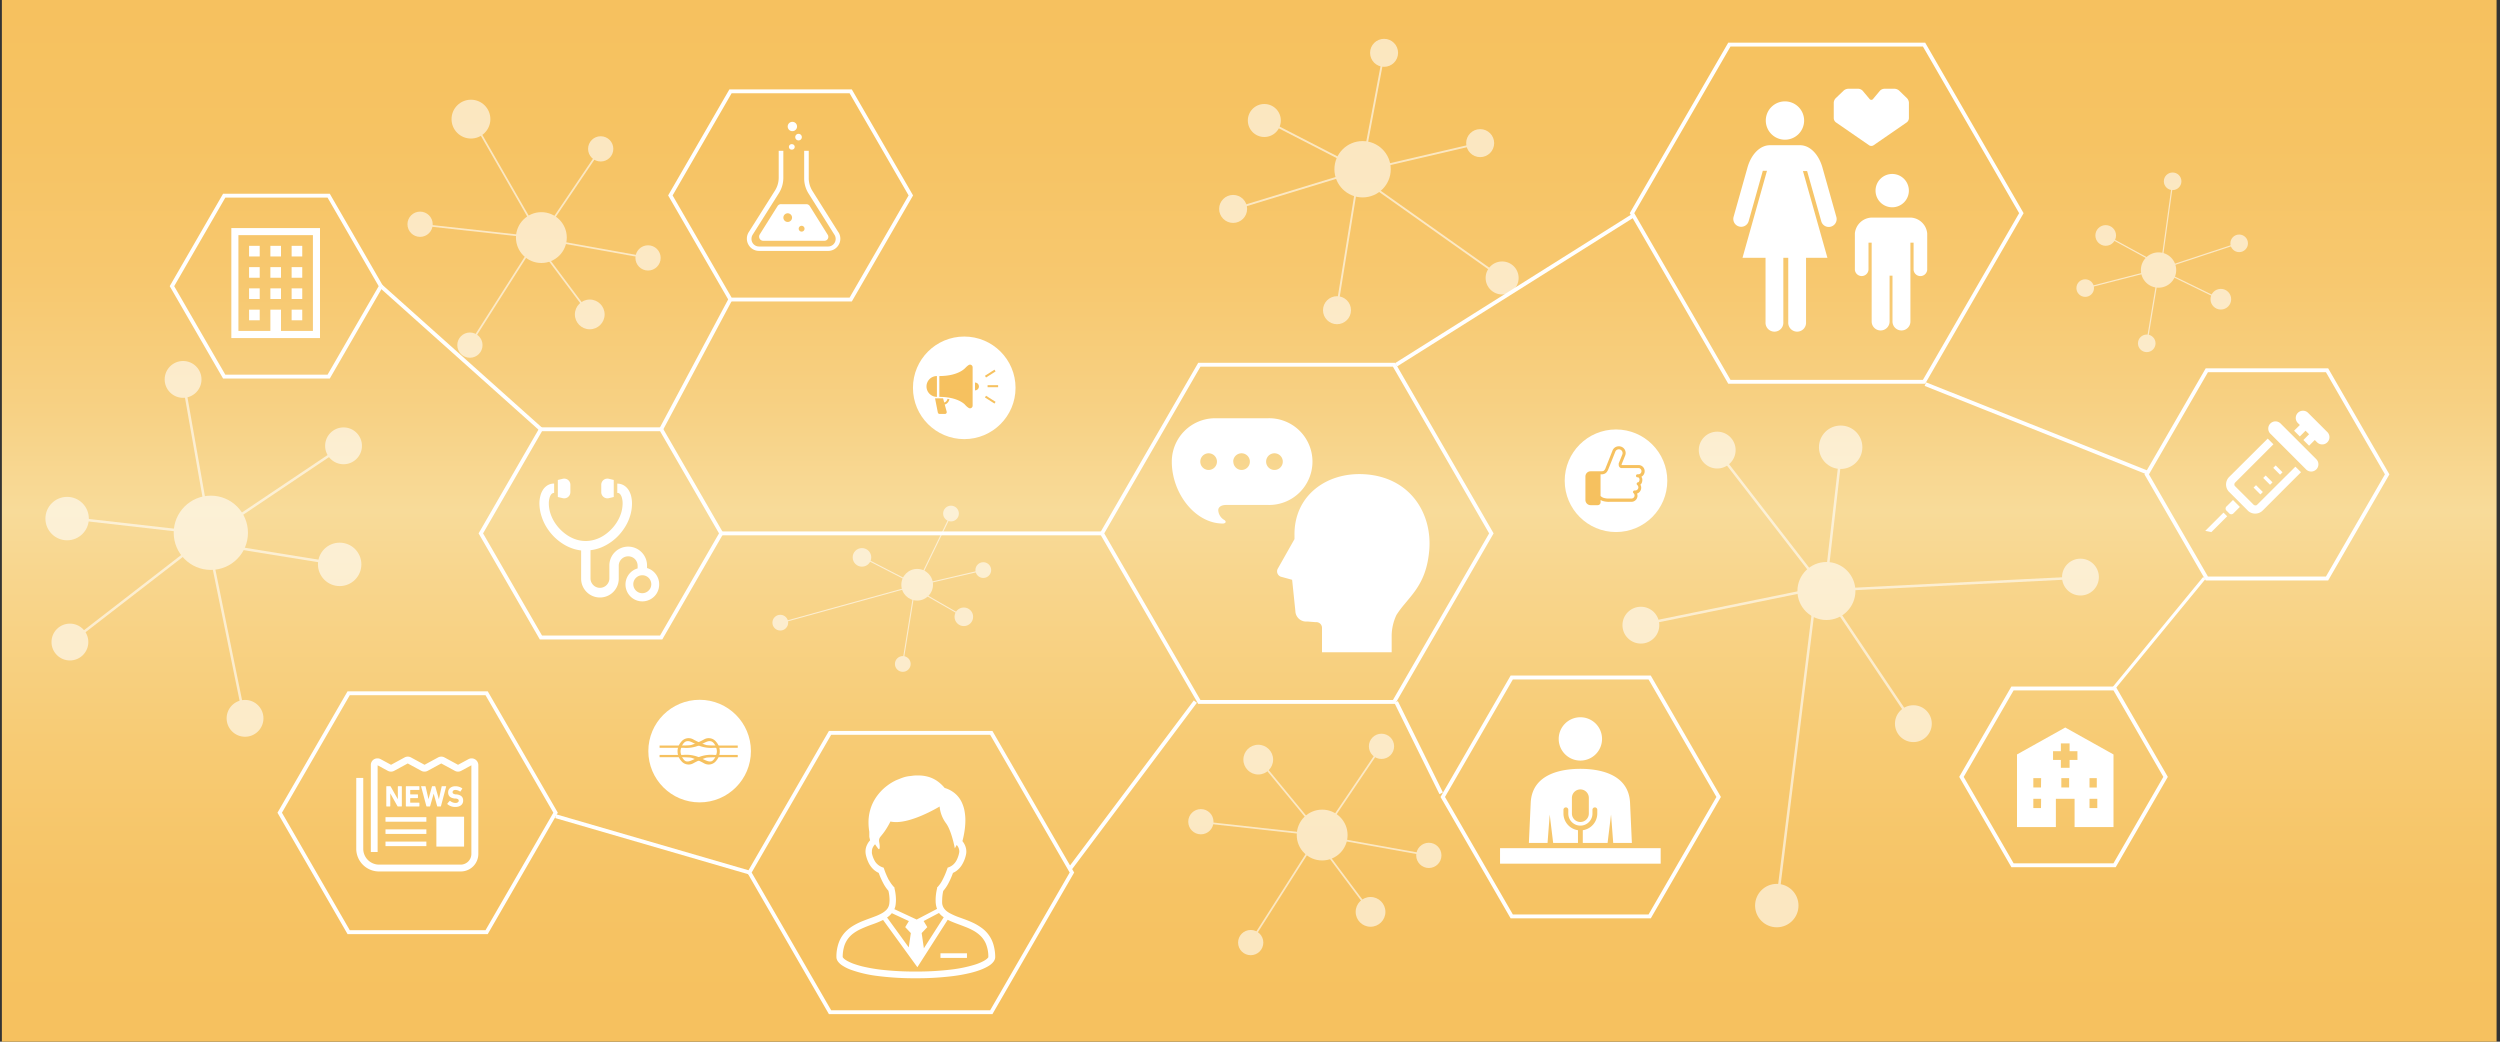 <svg xmlns="http://www.w3.org/2000/svg" xmlns:xlink="http://www.w3.org/1999/xlink" viewBox="0 0 600 250"><rect x="0" y="0" width="600" height="250" fill="#333333" stroke="none"/><defs><style>.cls-1{fill:url(#名称未設定グラデーション_27);}.cls-2{opacity:0.6;}.cls-3{fill:#fff;}.cls-11,.cls-12,.cls-4,.cls-5,.cls-6,.cls-7,.cls-8,.cls-9{fill:none;stroke:#fff;stroke-miterlimit:10;}.cls-4{stroke-width:0.29px;}.cls-5{stroke-width:0.46px;}.cls-6{stroke-width:0.26px;}.cls-7{stroke-width:0.61px;}.cls-8{stroke-width:0.42px;}.cls-9{stroke-width:0.93px;}.cls-10{fill:#f6c15f;}.cls-11{stroke-width:0.92px;}.cls-12{stroke-width:0.75px;}</style><linearGradient id="名称未設定グラデーション_27" x1="299.82" y1="2.43" x2="299.82" y2="242.98" gradientUnits="userSpaceOnUse"><stop offset="0" stop-color="#f6c15f"/><stop offset="0.13" stop-color="#f6c363"/><stop offset="0.27" stop-color="#f7c86f"/><stop offset="0.4" stop-color="#f7d184"/><stop offset="0.5" stop-color="#f8db99"/><stop offset="0.56" stop-color="#f8d68e"/><stop offset="0.73" stop-color="#f7cb74"/><stop offset="0.88" stop-color="#f6c364"/><stop offset="1" stop-color="#f6c15f"/></linearGradient></defs><title>アートボード 2</title><g id="レイヤー_6のコピー_2" data-name="レイヤー 6のコピー 2"><rect class="cls-1" x="0.45" y="-0.25" width="598.73" height="250.25"/></g><g id="放射状"><g class="cls-2"><circle class="cls-3" cx="518.05" cy="64.81" r="4.24"/><circle class="cls-3" cx="505.37" cy="56.51" r="2.48"/><circle class="cls-3" cx="533" cy="71.81" r="2.48"/><circle class="cls-3" cx="500.45" cy="69.14" r="2.11"/><circle class="cls-3" cx="521.43" cy="43.51" r="2.11"/><circle class="cls-3" cx="515.22" cy="82.4" r="2.11"/><circle class="cls-3" cx="537.4" cy="58.4" r="2.11"/><polyline class="cls-4" points="515.3 81.91 518.17 64.69 532.67 71.76"/><line class="cls-4" x1="518.17" y1="64.69" x2="537.2" y2="58.4"/><polyline class="cls-4" points="505.37 56.51 518.68 63.77 521.43 43.9"/><line class="cls-4" x1="500.45" y1="69.14" x2="517.83" y2="64.67"/></g><g class="cls-2"><circle class="cls-3" cx="327.02" cy="40.62" r="6.76"/><circle class="cls-3" cx="360.51" cy="66.71" r="3.96"/><circle class="cls-3" cx="303.44" cy="28.92" r="3.96"/><circle class="cls-3" cx="355.24" cy="34.35" r="3.36"/><circle class="cls-3" cx="320.88" cy="74.45" r="3.36"/><circle class="cls-3" cx="332.18" cy="12.68" r="3.36"/><circle class="cls-3" cx="295.95" cy="50.14" r="3.36"/><polyline class="cls-5" points="332.02 13.45 326.84 40.8 303.96 29.02"/><line class="cls-5" x1="326.84" y1="40.8" x2="296.26" y2="50.14"/><polyline class="cls-5" points="360.51 66.71 325.99 42.25 320.88 73.83"/><line class="cls-5" x1="355.24" y1="34.35" x2="327.38" y2="40.85"/></g><g class="cls-2"><circle class="cls-3" cx="220.12" cy="140.34" r="3.8"/><circle class="cls-3" cx="231.32" cy="148.03" r="2.23"/><circle class="cls-3" cx="206.87" cy="133.77" r="2.23"/><circle class="cls-3" cx="235.99" cy="136.82" r="1.89"/><circle class="cls-3" cx="216.67" cy="159.35" r="1.89"/><circle class="cls-3" cx="228.24" cy="123.25" r="1.89"/><circle class="cls-3" cx="187.27" cy="149.44" r="1.89"/><polyline class="cls-6" points="228.16 123.69 220.02 140.44 207.17 133.82"/><line class="cls-6" x1="220.02" y1="140.44" x2="187.44" y2="149.44"/><polyline class="cls-6" points="231.32 148.03 219.54 141.26 216.67 159"/><line class="cls-6" x1="235.99" y1="136.82" x2="220.33" y2="140.47"/></g><g class="cls-2"><circle class="cls-3" cx="50.6" cy="127.87" r="8.91"/><circle class="cls-3" cx="81.52" cy="135.45" r="5.21"/><circle class="cls-3" cx="16.11" cy="124.46" r="5.21"/><circle class="cls-3" cx="82.45" cy="107" r="4.42"/><circle class="cls-3" cx="58.81" cy="172.4" r="4.42"/><circle class="cls-3" cx="43.94" cy="91.06" r="4.42"/><circle class="cls-3" cx="16.78" cy="154.09" r="4.42"/><polyline class="cls-7" points="44.11 92.09 50.47 128.18 16.8 124.34"/><line class="cls-7" x1="50.47" y1="128.18" x2="17.17" y2="153.94"/><polyline class="cls-7" points="81.52 135.45 50.09 130.37 58.52 171.64"/><line class="cls-7" x1="82.45" y1="107" x2="51.16" y2="128"/></g><g class="cls-2"><circle class="cls-3" cx="438.34" cy="141.84" r="6.96"/><circle class="cls-3" cx="426.43" cy="217.34" r="5.21"/><circle class="cls-3" cx="441.76" cy="107.34" r="5.21"/><circle class="cls-3" cx="459.21" cy="173.68" r="4.42"/><circle class="cls-3" cx="393.81" cy="150.04" r="4.42"/><circle class="cls-3" cx="499.31" cy="138.5" r="4.42"/><circle class="cls-3" cx="412.13" cy="108.02" r="4.42"/><polyline class="cls-7" points="498.28 138.68 438.03 141.7 441.88 108.04"/><line class="cls-7" x1="438.03" y1="141.7" x2="412.27" y2="108.4"/><polyline class="cls-7" points="426.43 217.34 435.85 141.32 394.57 149.75"/><line class="cls-7" x1="459.21" y1="173.68" x2="438.22" y2="142.39"/></g><g class="cls-2"><circle class="cls-3" cx="317.32" cy="200.41" r="6.1"/><circle class="cls-3" cx="328.93" cy="218.85" r="3.57"/><circle class="cls-3" cx="301.98" cy="182.31" r="3.57"/><circle class="cls-3" cx="342.92" cy="205.29" r="3.03"/><circle class="cls-3" cx="300.17" cy="226.22" r="3.03"/><circle class="cls-3" cx="331.56" cy="179.12" r="3.03"/><circle class="cls-3" cx="288.21" cy="197.21" r="3.03"/><polyline class="cls-8" points="331.15 179.71 317.1 200.49 302.37 182.58"/><line class="cls-8" x1="317.1" y1="200.49" x2="288.46" y2="197.32"/><polyline class="cls-8" points="328.93 218.85 315.88 201.39 300.39 225.71"/><line class="cls-8" x1="342.92" y1="205.29" x2="317.53" y2="200.73"/></g><g class="cls-2"><circle class="cls-3" cx="129.93" cy="57.02" r="6.1"/><circle class="cls-3" cx="141.54" cy="75.46" r="3.57"/><circle class="cls-3" cx="113.03" cy="28.59" r="4.66"/><circle class="cls-3" cx="155.53" cy="61.9" r="3.03"/><circle class="cls-3" cx="112.78" cy="82.83" r="3.03"/><circle class="cls-3" cx="144.17" cy="35.73" r="3.03"/><circle class="cls-3" cx="100.82" cy="53.82" r="3.03"/><polyline class="cls-8" points="143.76 36.32 129.72 57.1 113.55 28.94"/><line class="cls-8" x1="129.71" y1="57.1" x2="101.07" y2="53.93"/><polyline class="cls-8" points="141.54 75.46 128.49 58 113 82.32"/><line class="cls-8" x1="155.53" y1="61.9" x2="130.14" y2="57.34"/></g></g><g id="六角形"><polygon class="cls-9" points="334.57 87.54 287.84 87.54 264.48 128.01 287.84 168.47 334.57 168.47 357.93 128.01 334.57 87.54"/><polygon class="cls-9" points="461.77 10.7 415.05 10.7 391.68 51.16 415.05 91.63 461.77 91.63 485.13 51.16 461.77 10.7"/><polygon class="cls-9" points="237.91 175.89 199.21 175.89 179.86 209.41 199.21 242.93 237.91 242.93 257.26 209.41 237.91 175.89"/><polygon class="cls-9" points="395.92 162.6 362.82 162.6 346.26 191.27 362.82 219.94 395.92 219.94 412.48 191.27 395.92 162.6"/><polygon class="cls-9" points="116.79 166.38 83.68 166.38 67.13 195.05 83.68 223.72 116.79 223.72 133.34 195.05 116.79 166.38"/><polygon class="cls-9" points="507.5 165.23 483 165.23 470.75 186.45 483 207.66 507.5 207.66 519.74 186.45 507.5 165.23"/><polygon class="cls-9" points="558.49 88.86 529.64 88.86 515.21 113.85 529.64 138.84 558.49 138.84 572.92 113.85 558.49 88.86"/><polygon class="cls-9" points="78.88 46.96 53.81 46.96 41.27 68.68 53.81 90.39 78.88 90.39 91.42 68.68 78.88 46.96"/><polygon class="cls-9" points="158.68 103.02 129.82 103.02 115.4 128.01 129.82 153 158.68 153 173.1 128.01 158.68 103.02"/><polygon class="cls-9" points="204.17 21.92 175.32 21.92 160.89 46.9 175.32 71.89 204.17 71.89 218.6 46.9 204.17 21.92"/><line class="cls-9" x1="173.1" y1="128.01" x2="264.38" y2="128.01"/><path class="cls-3" d="M89.78,182.23Z"/><path class="cls-3" d="M114,182.23a1.58,1.58,0,0,0-.82-.22,1.55,1.55,0,0,0-.75.19l-2.5,1.35-3.26-1.77a1.62,1.62,0,0,0-1.52,0l-3.26,1.77-3.26-1.77a1.61,1.61,0,0,0-1.52,0l-3.26,1.77-2.49-1.35a1.53,1.53,0,0,0-.76-.19A1.57,1.57,0,0,0,89,183.6v20.88h1.63V183.67L93.08,185a1.62,1.62,0,0,0,1.52,0l3.26-1.77,3.26,1.77a1.61,1.61,0,0,0,1.52,0l3.26-1.77,3.27,1.77a1.52,1.52,0,0,0,.75.19,1.56,1.56,0,0,0,.76-.19l2.45-1.33v21.26a2.58,2.58,0,0,1-2.58,2.58H91a3.81,3.81,0,0,1-3.82-3.81v-17H85.5v17A5.46,5.46,0,0,0,91,209.15h19.59a4.21,4.21,0,0,0,4.21-4.22V183.6A1.6,1.6,0,0,0,114,182.23Z"/><rect class="cls-3" x="104.73" y="196.01" width="6.65" height="7.17"/><rect class="cls-3" x="92.52" y="196.12" width="9.81" height="1.09"/><rect class="cls-3" x="92.52" y="201.98" width="9.81" height="1.09"/><rect class="cls-3" x="92.52" y="199.05" width="9.81" height="1.09"/><path class="cls-3" d="M93.67,193.48v-3.06h0l1.72,3.06a.13.13,0,0,0,.12.07h.85l.08-.07v-4.72l-.08-.07h-.8l-.08.07v3.06h0l-1.72-3.06a.13.13,0,0,0-.12-.07h-.86l-.07.07v4.72l.07.07h.81Z"/><polygon class="cls-3" points="98.5 189.59 100.59 189.59 100.66 189.52 100.66 188.76 100.59 188.69 97.47 188.69 97.4 188.76 97.4 193.48 97.47 193.55 100.59 193.55 100.66 193.48 100.66 192.71 100.59 192.64 98.5 192.64 98.45 192.6 98.45 191.59 98.5 191.55 100.24 191.55 100.31 191.47 100.31 190.72 100.24 190.65 98.5 190.65 98.45 190.6 98.45 189.64 98.5 189.59"/><path class="cls-3" d="M107,188.69h-.92s-.07,0-.08.07l-.67,3.05h0l-.86-3.05-.08-.07h-.62a.1.1,0,0,0-.1.07l-.83,3.05h0l-.7-3.05a.08.08,0,0,0-.09-.07h-.92c-.05,0-.06,0-.06.07l1.26,4.72.09.07h.71a.11.11,0,0,0,.1-.07l.85-3h0l.84,3a.11.11,0,0,0,.1.07h.71a.1.1,0,0,0,.1-.07l1.25-4.72S107.07,188.69,107,188.69Z"/><path class="cls-3" d="M109.31,192.71a2.08,2.08,0,0,1-1.28-.5h-.1l-.55.62V193a2.85,2.85,0,0,0,1.87.67c1.26,0,1.91-.65,1.91-1.53s-.53-1.34-1.53-1.48l-.25,0c-.56-.08-.76-.26-.76-.54s.22-.53.65-.53a2,2,0,0,1,1.13.37l.1,0,.43-.65c0-.05,0-.08,0-.11a2.79,2.79,0,0,0-1.65-.5c-1,0-1.73.59-1.73,1.48s.56,1.33,1.54,1.46l.26,0c.58.08.75.26.75.54S109.81,192.71,109.31,192.71Z"/><circle class="cls-3" cx="387.84" cy="115.38" r="12.31"/><path class="cls-10" d="M394.72,113.08a1.47,1.47,0,0,0-1.47-1.47h-3.43c-.19,0-.37,0-.49,0h-.14a.22.22,0,0,1,0-.09.31.31,0,0,1,0-.09l.84-2.08a1.61,1.61,0,0,0-1.51-2.24,1.61,1.61,0,0,0-1.51,1h0l-1.42,3.59h0c-.1.23-.18.44-.25.62a1.39,1.39,0,0,1-.36.59.53.53,0,0,1-.23.14,1.35,1.35,0,0,1-.4.06,1.39,1.39,0,0,0-.3,0h-2.31a1.24,1.24,0,0,0-1.24,1.23V120a1.25,1.25,0,0,0,1.24,1.24h1.71a.69.69,0,0,0,.69-.69V120l.38.19a4.9,4.9,0,0,0,1.73.25h5.31A1.47,1.47,0,0,0,393,119a1.37,1.37,0,0,0-.11-.54,1.48,1.48,0,0,0,1-1.4,1.38,1.38,0,0,0-.2-.73,1.22,1.22,0,0,0,.37-.54,1.91,1.91,0,0,0,.1-.67,1.16,1.16,0,0,0-.08-.42,1.51,1.51,0,0,0-.15-.28A1.49,1.49,0,0,0,394.72,113.08Zm-1.47.75H393a.36.36,0,0,0-.26.11.4.4,0,0,0-.1.26.39.39,0,0,0,.1.25.36.36,0,0,0,.26.11.34.34,0,0,1,.18,0,.58.58,0,0,1,.22.22.59.59,0,0,1,.08.25,1,1,0,0,1-.11.53.4.4,0,0,1-.1.12.43.43,0,0,1-.18.08.35.35,0,0,0-.28.27.36.36,0,0,0,.12.36.77.77,0,0,1,.28.58.75.75,0,0,1-.75.74h-.18a.37.37,0,0,0-.24.64.74.74,0,0,1-.49,1.3h-5.31a4.22,4.22,0,0,1-1.35-.16,1.69,1.69,0,0,1-.61-.33.67.67,0,0,1-.15-.14v-5.18a.62.62,0,0,1,.21,0,1.77,1.77,0,0,0,.82-.17,1.44,1.44,0,0,0,.43-.34,2.51,2.51,0,0,0,.38-.65c.1-.23.18-.46.28-.69h0l1.43-3.59a.91.91,0,0,1,.84-.57.78.78,0,0,1,.33.07.89.89,0,0,1,.57.84.86.86,0,0,1-.07.34l-.86,2.13a.19.19,0,0,0,0,.08,2,2,0,0,0,0,.23,1,1,0,0,0,.07.39.63.63,0,0,0,.16.23.75.75,0,0,0,.33.19,2,2,0,0,0,.32,0c.2,0,.39,0,.49,0h3.43a.75.75,0,0,1,0,1.49Z"/><path class="cls-3" d="M281.23,110.79c0,7.61,5.62,14.86,12.26,14.86.51,0,1-.37.37-.84a2.89,2.89,0,0,1-1.48-2.36c0-.57.46-1.26,1.95-1.26h9.93a10.41,10.41,0,1,0,0-20.81H291.63A10.41,10.41,0,0,0,281.23,110.79Zm22.64,0a2,2,0,1,1,2,2A2,2,0,0,1,303.87,110.79Zm-7.9,0a2,2,0,1,1,2,2A2,2,0,0,1,296,110.79Zm-7.9,0a2,2,0,1,1,2,2A2,2,0,0,1,288.07,110.79Z"/><path class="cls-3" d="M190.16,31.48a1.12,1.12,0,1,0-1.11-1.12A1.12,1.12,0,0,0,190.16,31.48Z"/><path class="cls-3" d="M190.73,35.26a.65.65,0,0,0-.65-.66.66.66,0,1,0,0,1.31A.65.65,0,0,0,190.73,35.26Z"/><path class="cls-3" d="M190.86,32.91a.79.79,0,1,0,.79-.79A.78.78,0,0,0,190.86,32.91Z"/><path class="cls-3" d="M201.25,55.8l-6.28-10a5.77,5.77,0,0,1-.87-3.05V36.2H193v6.52a6.87,6.87,0,0,0,1,3.64l6.28,10a1.82,1.82,0,0,1,.28,1,1.81,1.81,0,0,1-1.81,1.8H182.16a1.8,1.8,0,0,1-1.8-1.81,1.84,1.84,0,0,1,.27-1l6.31-10A6.88,6.88,0,0,0,188,42.71V36.2h-1.11v6.51a5.78,5.78,0,0,1-.88,3l-6.31,10a2.95,2.95,0,0,0-.08,3,2.91,2.91,0,0,0,2.55,1.51h16.62v0h0a2.9,2.9,0,0,0,2.51-1.5,2.88,2.88,0,0,0-.08-3Z"/><path class="cls-3" d="M186.65,49.4l-4.33,6.89a1,1,0,0,0,0,1,1,1,0,0,0,.83.5h14.7a.94.94,0,0,0,.8-1.45l-4.31-6.9a1,1,0,0,0-.81-.44h-6A1,1,0,0,0,186.65,49.4Zm5.73,4.79a.7.7,0,1,1-.69.7A.7.7,0,0,1,192.38,54.19Zm-3.33-3a1,1,0,0,1,0,2.08,1,1,0,1,1,0-2.08Z"/><path class="cls-3" d="M238.49,226.94a7.51,7.51,0,0,0-3-4.32,12,12,0,0,0-2-1.17c-1-.48-2.1-.86-3.09-1.22a16.13,16.13,0,0,1-2.57-1.13,4.74,4.74,0,0,1-.68-.47,2.94,2.94,0,0,1-.7-.81,2.65,2.65,0,0,1-.33-1,8.39,8.39,0,0,1,0-.84,10.47,10.47,0,0,1,.26-2.16,9.19,9.19,0,0,0,1.22-1.79,18.12,18.12,0,0,0,1.11-2.53,4.73,4.73,0,0,0,.69-.38,5,5,0,0,0,1.42-1.48,7.69,7.69,0,0,0,1-2.45,3.34,3.34,0,0,0,.1-.82,3.81,3.81,0,0,0-.36-1.58,4.2,4.2,0,0,0-.58-.92c.12-.43.26-1,.38-1.69a17.85,17.85,0,0,0,.33-3.29,12.54,12.54,0,0,0-.22-2.35,8.34,8.34,0,0,0-.54-1.74,6.26,6.26,0,0,0-1.64-2.29,6.7,6.7,0,0,0-2.57-1.4,9.5,9.5,0,0,0-1.36-1.34,7.4,7.4,0,0,0-2.47-1.31,8.91,8.91,0,0,0-2.55-.35c-.45,0-.9,0-1.35.07s-.78.08-1.09.14a6.69,6.69,0,0,0-1.23.31c-.37.13-.74.28-1.21.47a6.72,6.72,0,0,0-.7.31,11.44,11.44,0,0,0-1.82,1.14,11.61,11.61,0,0,0-3,3.31,10.07,10.07,0,0,0-1.08,2.49,10.83,10.83,0,0,0-.42,3.06,13.29,13.29,0,0,0,.19,2.21v.15l0,.3c0,.16,0,.32,0,.45s0,.13,0,.17a.35.35,0,0,0,0,.06v0h0v.09l.19.84a4,4,0,0,0-.69,1,3.69,3.69,0,0,0-.41,1.68,3.81,3.81,0,0,0,.09.82h0a8.54,8.54,0,0,0,.59,1.75,5.49,5.49,0,0,0,1.29,1.78,5,5,0,0,0,1.2.79A19.7,19.7,0,0,0,212,212a9,9,0,0,0,1.22,1.79,10,10,0,0,1,.27,2.17,8.38,8.38,0,0,1-.05.84,2.75,2.75,0,0,1-.18.75,2.5,2.5,0,0,1-.6.89,5,5,0,0,1-1,.74,12.27,12.27,0,0,1-1.4.66c-.91.36-1.94.71-3,1.13a16.14,16.14,0,0,0-2.34,1.12,9.18,9.18,0,0,0-1.62,1.18,7.36,7.36,0,0,0-1.86,2.62,9.76,9.76,0,0,0-.7,3.82,1.63,1.63,0,0,0,.12.59,2.12,2.12,0,0,0,.27.49,4.25,4.25,0,0,0,.8.78,9.83,9.83,0,0,0,2.33,1.19,29.09,29.09,0,0,0,6,1.43,69.06,69.06,0,0,0,9.51.59,69.85,69.85,0,0,0,8.46-.46,37.76,37.76,0,0,0,4.59-.8,20.93,20.93,0,0,0,2.53-.77,11.27,11.27,0,0,0,1.42-.64,7,7,0,0,0,.83-.5,3.88,3.88,0,0,0,.87-.84,2.19,2.19,0,0,0,.27-.5,1.47,1.47,0,0,0,.11-.56A10.56,10.56,0,0,0,238.49,226.94Zm-12-6.79-4.76,7.44-.53-3.65,1.35-1.43-.88-1.46,3.69-1.94a4,4,0,0,0,.33.37A4.25,4.25,0,0,0,226.52,220.15Zm-13.16-8.92a18.08,18.08,0,0,1-1.13-2.63l-.12-.35-.36-.13a3.32,3.32,0,0,1-.7-.36,3.37,3.37,0,0,1-1-1,6.28,6.28,0,0,1-.76-1.95h0a2.5,2.5,0,0,1,0-.47,2.08,2.08,0,0,1,.24-1,3.2,3.2,0,0,1,.52-.72,11.54,11.54,0,0,0,.78,1.1c.36.36.41-.48.24-1.43-.32-1.74.53-.95,2.67-5.13,4.3,1,11.8-3.6,11.8-3.6a7.92,7.92,0,0,0,1.52,4c1.36,1.81,2.13,6.05,2.13,6.05s.18-.35.46-.82a3.26,3.26,0,0,1,.4.62,2.24,2.24,0,0,1,.21.91,2,2,0,0,1-.06.47,6.55,6.55,0,0,1-.47,1.42,3.9,3.9,0,0,1-.91,1.28,3.41,3.41,0,0,1-1,.62l-.35.12-.13.36a18.08,18.08,0,0,1-1.13,2.63,7.2,7.2,0,0,1-1.12,1.62l-.16.16,0,.22a11.82,11.82,0,0,0-.35,2.71c0,.32,0,.65.05,1a4.69,4.69,0,0,0,.28,1.16s0,0,0,.05L220,220.69l-5.35-2.49a3.89,3.89,0,0,0,.32-1.26h0a8.78,8.78,0,0,0,.06-1,11.82,11.82,0,0,0-.35-2.71l0-.22-.16-.16A7.7,7.7,0,0,1,213.36,211.23Zm-.05,8.69a5,5,0,0,0,.76-.76l4.09,1.9-.88,1.45,1.35,1.43-.5,3.43-5.2-7.17Zm23.89,9.85a1.91,1.91,0,0,1-.39.41,5.31,5.31,0,0,1-.74.48,11.86,11.86,0,0,1-2.22.9,32,32,0,0,1-5.59,1.14,69.54,69.54,0,0,1-8.51.47,70.92,70.92,0,0,1-8.26-.44,40.08,40.08,0,0,1-4.4-.77,22.79,22.79,0,0,1-2.35-.71,12.66,12.66,0,0,1-1.24-.56,5.63,5.63,0,0,1-.64-.39,2.19,2.19,0,0,1-.51-.48l-.07-.12v0a8.75,8.75,0,0,1,.28-2.31,6,6,0,0,1,.62-1.53,6.18,6.18,0,0,1,1.73-1.9,10.18,10.18,0,0,1,1.73-1,31.37,31.37,0,0,1,2.93-1.17,23.64,23.64,0,0,0,2.4-1l8.23,11.34,7.28-11.38c.37.19.75.36,1.14.52,1,.41,2,.75,3,1.15a15.73,15.73,0,0,1,2.15,1,8.21,8.21,0,0,1,1.38,1,5.89,5.89,0,0,1,1.49,2.07,8.16,8.16,0,0,1,.59,3.22A.41.41,0,0,0,237.2,229.77Z"/><rect class="cls-3" x="225.71" y="228.79" width="6.36" height="1.11"/><path class="cls-3" d="M379.29,182.54a5.2,5.2,0,1,0-5.2-5.2A5.2,5.2,0,0,0,379.29,182.54Z"/><rect class="cls-3" x="360.01" y="203.56" width="38.55" height="3.72"/><path class="cls-3" d="M371.93,195.49l.83,6.81h5.95v-3.05a4.07,4.07,0,0,1-3.48-4v-.9a.58.58,0,1,1,1.16,0v.9a2.9,2.9,0,1,0,5.8,0v-.9a.58.58,0,0,1,1.16,0v.9a4.07,4.07,0,0,1-3.48,4v3.05h5.95l.83-6.81.52,6.81h4.48l-.44-9.65c-.35-7.34-8.23-8.13-11.92-8.13s-11.56.79-11.92,8.13l-.44,9.65h4.48Zm5.33-4a2,2,0,1,1,4.06,0v3.76a2,2,0,1,1-4.06,0v-3.76Z"/><path class="cls-3" d="M327.5,113.82c-9.23-.57-17,5.24-16.82,14.7v.86l-4,7.08a1.33,1.33,0,0,0-.05,1.24,1.36,1.36,0,0,0,1,.77l2.48.68.78,7.51a2.59,2.59,0,0,0,2.87,2.5l2,.16a1.37,1.37,0,0,1,1.52,1.36v5.87H334v-4a12,12,0,0,1,1.14-4.94c2.71-4.34,7.13-6.65,7.88-15.55S338.4,114.49,327.5,113.82Z"/><circle class="cls-3" cx="231.42" cy="93.08" r="12.31"/><path class="cls-10" d="M227.3,96a1.17,1.17,0,0,1-.45.5.82.82,0,0,1-.24.1l-.27-1h-1.93l.67,3.4a.44.44,0,0,0,.44.35h1.25a.46.46,0,0,0,.36-.17.45.45,0,0,0,.07-.39l-.47-1.73.11,0a1.51,1.51,0,0,0,.7-.53,1.75,1.75,0,0,0,.32-.73l-.46-.08A2.42,2.42,0,0,1,227.3,96Z"/><path class="cls-10" d="M232.79,87.51c-.35,0-.92.6-1.17.85s-1.9,1.89-6.18,1.89v5c4.28,0,6,1.68,6.18,1.9s.82.85,1.17.85a.64.64,0,0,0,.64-.64V88.15A.64.64,0,0,0,232.79,87.51Z"/><path class="cls-10" d="M224.86,90.25a2.5,2.5,0,0,0,0,5Z"/><path class="cls-10" d="M234,91.81v1.88a.94.94,0,0,0,0-1.88Z"/><rect class="cls-10" x="237.02" y="92.44" width="2.53" height="0.49"/><polygon class="cls-10" points="238.94 89.14 238.68 88.72 236.38 90.19 236.65 90.6 238.94 89.14"/><polygon class="cls-10" points="236.38 95.39 238.68 96.86 238.94 96.44 236.65 94.98 236.38 95.39"/><path class="cls-3" d="M455.78,21.73a1.79,1.79,0,0,0-1.09-.43h-2.45a1.59,1.59,0,0,0-1.05.47l-1.67,2a.52.52,0,0,1-.81,0l-1.68-2a1.59,1.59,0,0,0-1-.47h-2.45a1.79,1.79,0,0,0-1.09.43l-1.93,1.85a1.68,1.68,0,0,0-.46,1.05v3.74a1.33,1.33,0,0,0,.52,1l8,5.52a1,1,0,0,0,1,0l8-5.52a1.33,1.33,0,0,0,.52-1V24.63a1.72,1.72,0,0,0-.45-1.05Z"/><path class="cls-3" d="M428.39,33.53a4.6,4.6,0,1,0-4.6-4.6A4.6,4.6,0,0,0,428.39,33.53Z"/><path class="cls-3" d="M437.35,40.08c-.94-3.14-3-5.23-5.37-5.23H424.8c-2.35,0-4.44,2.09-5.37,5.23l-3.38,12a1.88,1.88,0,0,0,1.37,2.29A1.86,1.86,0,0,0,419.7,53l3.37-12h1L418.2,61.87h5.53V77.31a2.14,2.14,0,1,0,4.27,0V61.87h1.18V77.31a2.14,2.14,0,1,0,4.27,0V61.87h5.13l-5.87-20.81h1l3.38,12a1.86,1.86,0,0,0,2.27,1.35,1.89,1.89,0,0,0,1.38-2.29Z"/><path class="cls-3" d="M454.13,49.75a4,4,0,1,0-4-4A4,4,0,0,0,454.13,49.75Z"/><path class="cls-3" d="M458.76,52.23H449A4.2,4.2,0,0,0,445.17,56v8.74a1.64,1.64,0,0,0,3.27,0V58.24h.76V77.16a2.15,2.15,0,1,0,4.3,0v-11h.7v11a2.15,2.15,0,1,0,4.3,0V58.24h.76v6.51a1.64,1.64,0,0,0,3.27,0V56A4.2,4.2,0,0,0,458.76,52.23Z"/><path class="cls-3" d="M541.7,121.15a.53.53,0,0,1-.2.13.64.64,0,0,1-.34,0,.58.58,0,0,1-.31-.16l-4.45-4.45a.63.63,0,0,1-.13-.2.66.66,0,0,1,0-.34.55.55,0,0,1,.16-.31l9.19-9.19-1.37-1.37L535,114.47a2.57,2.57,0,0,0-.7,2.29,2.52,2.52,0,0,0,.7,1.31l4.45,4.45a2.34,2.34,0,0,0,.84.56,2.55,2.55,0,0,0,2.76-.56l9.19-9.19L550.89,112Z"/><path class="cls-3" d="M534.42,121.49a.72.72,0,0,0-.13,1l.79.79a.72.72,0,0,0,1-.13l1.49-1.49L535.91,120Z"/><polygon class="cls-3" points="529.26 127.41 530.73 127.7 534.52 123.91 533.64 123.03 529.26 127.41"/><path class="cls-3" d="M547.34,101.64a1.73,1.73,0,0,0-2.45,2.45l8.57,8.57a1.73,1.73,0,0,0,2.45-2.45Z"/><path class="cls-3" d="M558.47,103.61l-4.53-4.53a1.73,1.73,0,0,0-2.45,2.45l.47.47-1.38,1.37,1.38,1.38,1.37-1.38.85.85-1.37,1.38,1.37,1.37,1.37-1.37.47.47a1.74,1.74,0,1,0,2.45-2.46Z"/><rect class="cls-3" x="546.28" y="111.65" width="0.83" height="2.32" transform="translate(80.35 419.62) rotate(-45)"/><polygon class="cls-3" points="544.81 116.35 545.4 115.76 543.76 114.12 543.17 114.71 544.81 116.35"/><rect class="cls-3" x="541.55" y="116.39" width="0.83" height="2.32" transform="translate(75.62 417.66) rotate(-45)"/><path class="cls-3" d="M157.88,138.64a4.11,4.11,0,0,0-1.46-1.78,4.18,4.18,0,0,0-1.13-.53v-.62a4.5,4.5,0,0,0-.36-1.76,4.52,4.52,0,0,0-4.16-2.76,4.51,4.51,0,0,0-4.52,4.52v3.1a2.13,2.13,0,0,1-.18.88,2.29,2.29,0,0,1-.82,1,2.25,2.25,0,0,1-2.15.21,2.28,2.28,0,0,1-1.38-2.09v-6.76a10.44,10.44,0,0,0,2.57-.66,12,12,0,0,0,4.36-3.09,13.17,13.17,0,0,0,1.52-2.08,10.88,10.88,0,0,0,1-2.24,10,10,0,0,0,.51-3.11,7.43,7.43,0,0,0-.19-1.72,5.08,5.08,0,0,0-.41-1.15,3.68,3.68,0,0,0-.48-.75,3.29,3.29,0,0,0-1.06-.86,3.12,3.12,0,0,0-1.39-.32v2.25a.87.87,0,0,1,.25,0,.41.41,0,0,1,.17.07,1,1,0,0,1,.29.25,2.32,2.32,0,0,1,.4.85,4.8,4.8,0,0,1,.17,1.34,8.15,8.15,0,0,1-.4,2.42,9.59,9.59,0,0,1-1.18,2.38,10.45,10.45,0,0,1-3.12,3,8.4,8.4,0,0,1-2,.89,7.45,7.45,0,0,1-2.17.32,7.62,7.62,0,0,1-2.85-.56,8.86,8.86,0,0,1-1.9-1.06,10.46,10.46,0,0,1-2.31-2.29,9.53,9.53,0,0,1-1.38-2.66,7.84,7.84,0,0,1-.4-2.42,4.76,4.76,0,0,1,.13-1.19,3.07,3.07,0,0,1,.23-.67,1.89,1.89,0,0,1,.21-.33.87.87,0,0,1,.33-.27.78.78,0,0,1,.37-.09v-2.25a3.34,3.34,0,0,0-.84.11,3.14,3.14,0,0,0-.68.28,3.48,3.48,0,0,0-.94.81,4.63,4.63,0,0,0-.81,1.65,7.18,7.18,0,0,0-.26,2A10.26,10.26,0,0,0,130,124a11.68,11.68,0,0,0,1.47,3,12.45,12.45,0,0,0,3.8,3.63,10.76,10.76,0,0,0,2.51,1.13,10.33,10.33,0,0,0,1.69.35v6.76a4.49,4.49,0,0,0,.35,1.76,4.62,4.62,0,0,0,1.64,2,4.54,4.54,0,0,0,2.52.77,4.51,4.51,0,0,0,4.52-4.52v-3.1a2.28,2.28,0,0,1,1-1.88,2.26,2.26,0,0,1,1.27-.38,2.23,2.23,0,0,1,1.88,1,2.31,2.31,0,0,1,.38,1.27v.62l-.44.16a4,4,0,0,0-2.47,3.72,4.06,4.06,0,0,0,1.78,3.35,4,4,0,0,0,2.26.69,3.93,3.93,0,0,0,1.57-.32,4,4,0,0,0,2.47-3.72A3.93,3.93,0,0,0,157.88,138.64Zm-1.74,2.41a2.24,2.24,0,0,1-.78.94,2.14,2.14,0,0,1-3-.58,2.13,2.13,0,0,1-.37-1.2,2.05,2.05,0,0,1,.17-.83,2.16,2.16,0,0,1,2-1.32,2.05,2.05,0,0,1,.83.17,2.14,2.14,0,0,1,.95.78,2.21,2.21,0,0,1,.37,1.2A2.33,2.33,0,0,1,156.14,141.05Z"/><path class="cls-3" d="M136.33,119.28a1.49,1.49,0,0,0,.56-1.16v-1.77a1.48,1.48,0,0,0-1.83-1.44l-1.18.28v4.09l1.18.28A1.46,1.46,0,0,0,136.33,119.28Z"/><path class="cls-3" d="M144.86,119.28a1.48,1.48,0,0,0,1.27.28l1.17-.28v-4.09l-1.17-.28a1.48,1.48,0,0,0-1.83,1.44v1.77A1.49,1.49,0,0,0,144.86,119.28Z"/><path class="cls-3" d="M495.66,174.6l-11.58,6.47V198.5h9.33v-6.79h4.49v6.79h9.34V181.07Zm-5.82,19.34H488v-2.23h1.87Zm0-4.95H488v-2.23h1.87Zm6.75,0h-1.87v-2.23h1.87Zm2-6.61H496.7v1.89h-2.09v-1.89h-1.88v-2.09h1.88v-1.88h2.09v1.88h1.88Zm2.89,4.38h1.75V189h-1.75Zm1.87,7.18h-1.87v-2.23h1.87Z"/><path class="cls-3" d="M55.52,54.74V81.13H76.8V54.74ZM75.1,79.43H67.44V74.32H64.89v5.11H57.22v-23H75.1Z"/><rect class="cls-3" x="59.78" y="59" width="2.55" height="2.55"/><rect class="cls-3" x="64.89" y="59" width="2.55" height="2.55"/><rect class="cls-3" x="69.99" y="59" width="2.55" height="2.55"/><rect class="cls-3" x="59.78" y="64.11" width="2.55" height="2.55"/><rect class="cls-3" x="64.89" y="64.11" width="2.55" height="2.55"/><rect class="cls-3" x="69.99" y="64.11" width="2.55" height="2.55"/><rect class="cls-3" x="59.78" y="69.21" width="2.55" height="2.55"/><rect class="cls-3" x="64.89" y="69.21" width="2.55" height="2.55"/><rect class="cls-3" x="69.99" y="69.21" width="2.55" height="2.55"/><rect class="cls-3" x="59.78" y="74.32" width="2.55" height="2.55"/><rect class="cls-3" x="69.99" y="74.32" width="2.55" height="2.55"/><line class="cls-9" x1="286.88" y1="168.39" x2="256.88" y2="208.39"/><line class="cls-9" x1="175.38" y1="71.69" x2="158.68" y2="103.02"/><line class="cls-9" x1="335.07" y1="87.54" x2="392.27" y2="51.55"/><line class="cls-9" x1="335.07" y1="168.48" x2="345.88" y2="190.39"/><line class="cls-11" x1="515.16" y1="113.33" x2="462.09" y2="92.19"/><line class="cls-9" x1="133.38" y1="195.89" x2="179.86" y2="209.41"/><line class="cls-12" x1="529.03" y1="138.72" x2="507.16" y2="165.33"/><line class="cls-9" x1="91.42" y1="68.68" x2="129.82" y2="103.02"/><circle class="cls-3" cx="167.91" cy="180.26" r="12.31"/><path class="cls-10" d="M172.75,180.29a3.43,3.43,0,0,1-.88,2.32,2.25,2.25,0,0,1-2.9.58,16.75,16.75,0,0,0-3.12-1.35c-.48-.08-2.15-.11-2.15-.11h-5.4v-.55H164a8,8,0,0,1,3.73.55c1.73.79,2.24,1.13,2.93,1s1.39-1.53,1.39-2.41-.63-2.21-1.39-2.4-1.2.17-2.93,1a8,8,0,0,1-3.73.55H158.3v-.55h5.4s1.67,0,2.15-.11a17.44,17.44,0,0,0,3.12-1.35,2.25,2.25,0,0,1,2.9.57A3.48,3.48,0,0,1,172.75,180.29Z"/><path class="cls-10" d="M162.61,180.29a3.43,3.43,0,0,0,.88,2.32,2.25,2.25,0,0,0,2.9.58,16.75,16.75,0,0,1,3.12-1.35c.48-.08,2.15-.11,2.15-.11h5.4v-.55h-5.68a8,8,0,0,0-3.73.55c-1.73.79-2.24,1.13-2.93,1s-1.39-1.53-1.39-2.41.63-2.21,1.39-2.4,1.2.17,2.93,1a8,8,0,0,0,3.73.55h5.68v-.55h-5.4s-1.67,0-2.15-.11a17.44,17.44,0,0,1-3.12-1.35,2.25,2.25,0,0,0-2.9.57A3.48,3.48,0,0,0,162.61,180.29Z"/></g></svg>